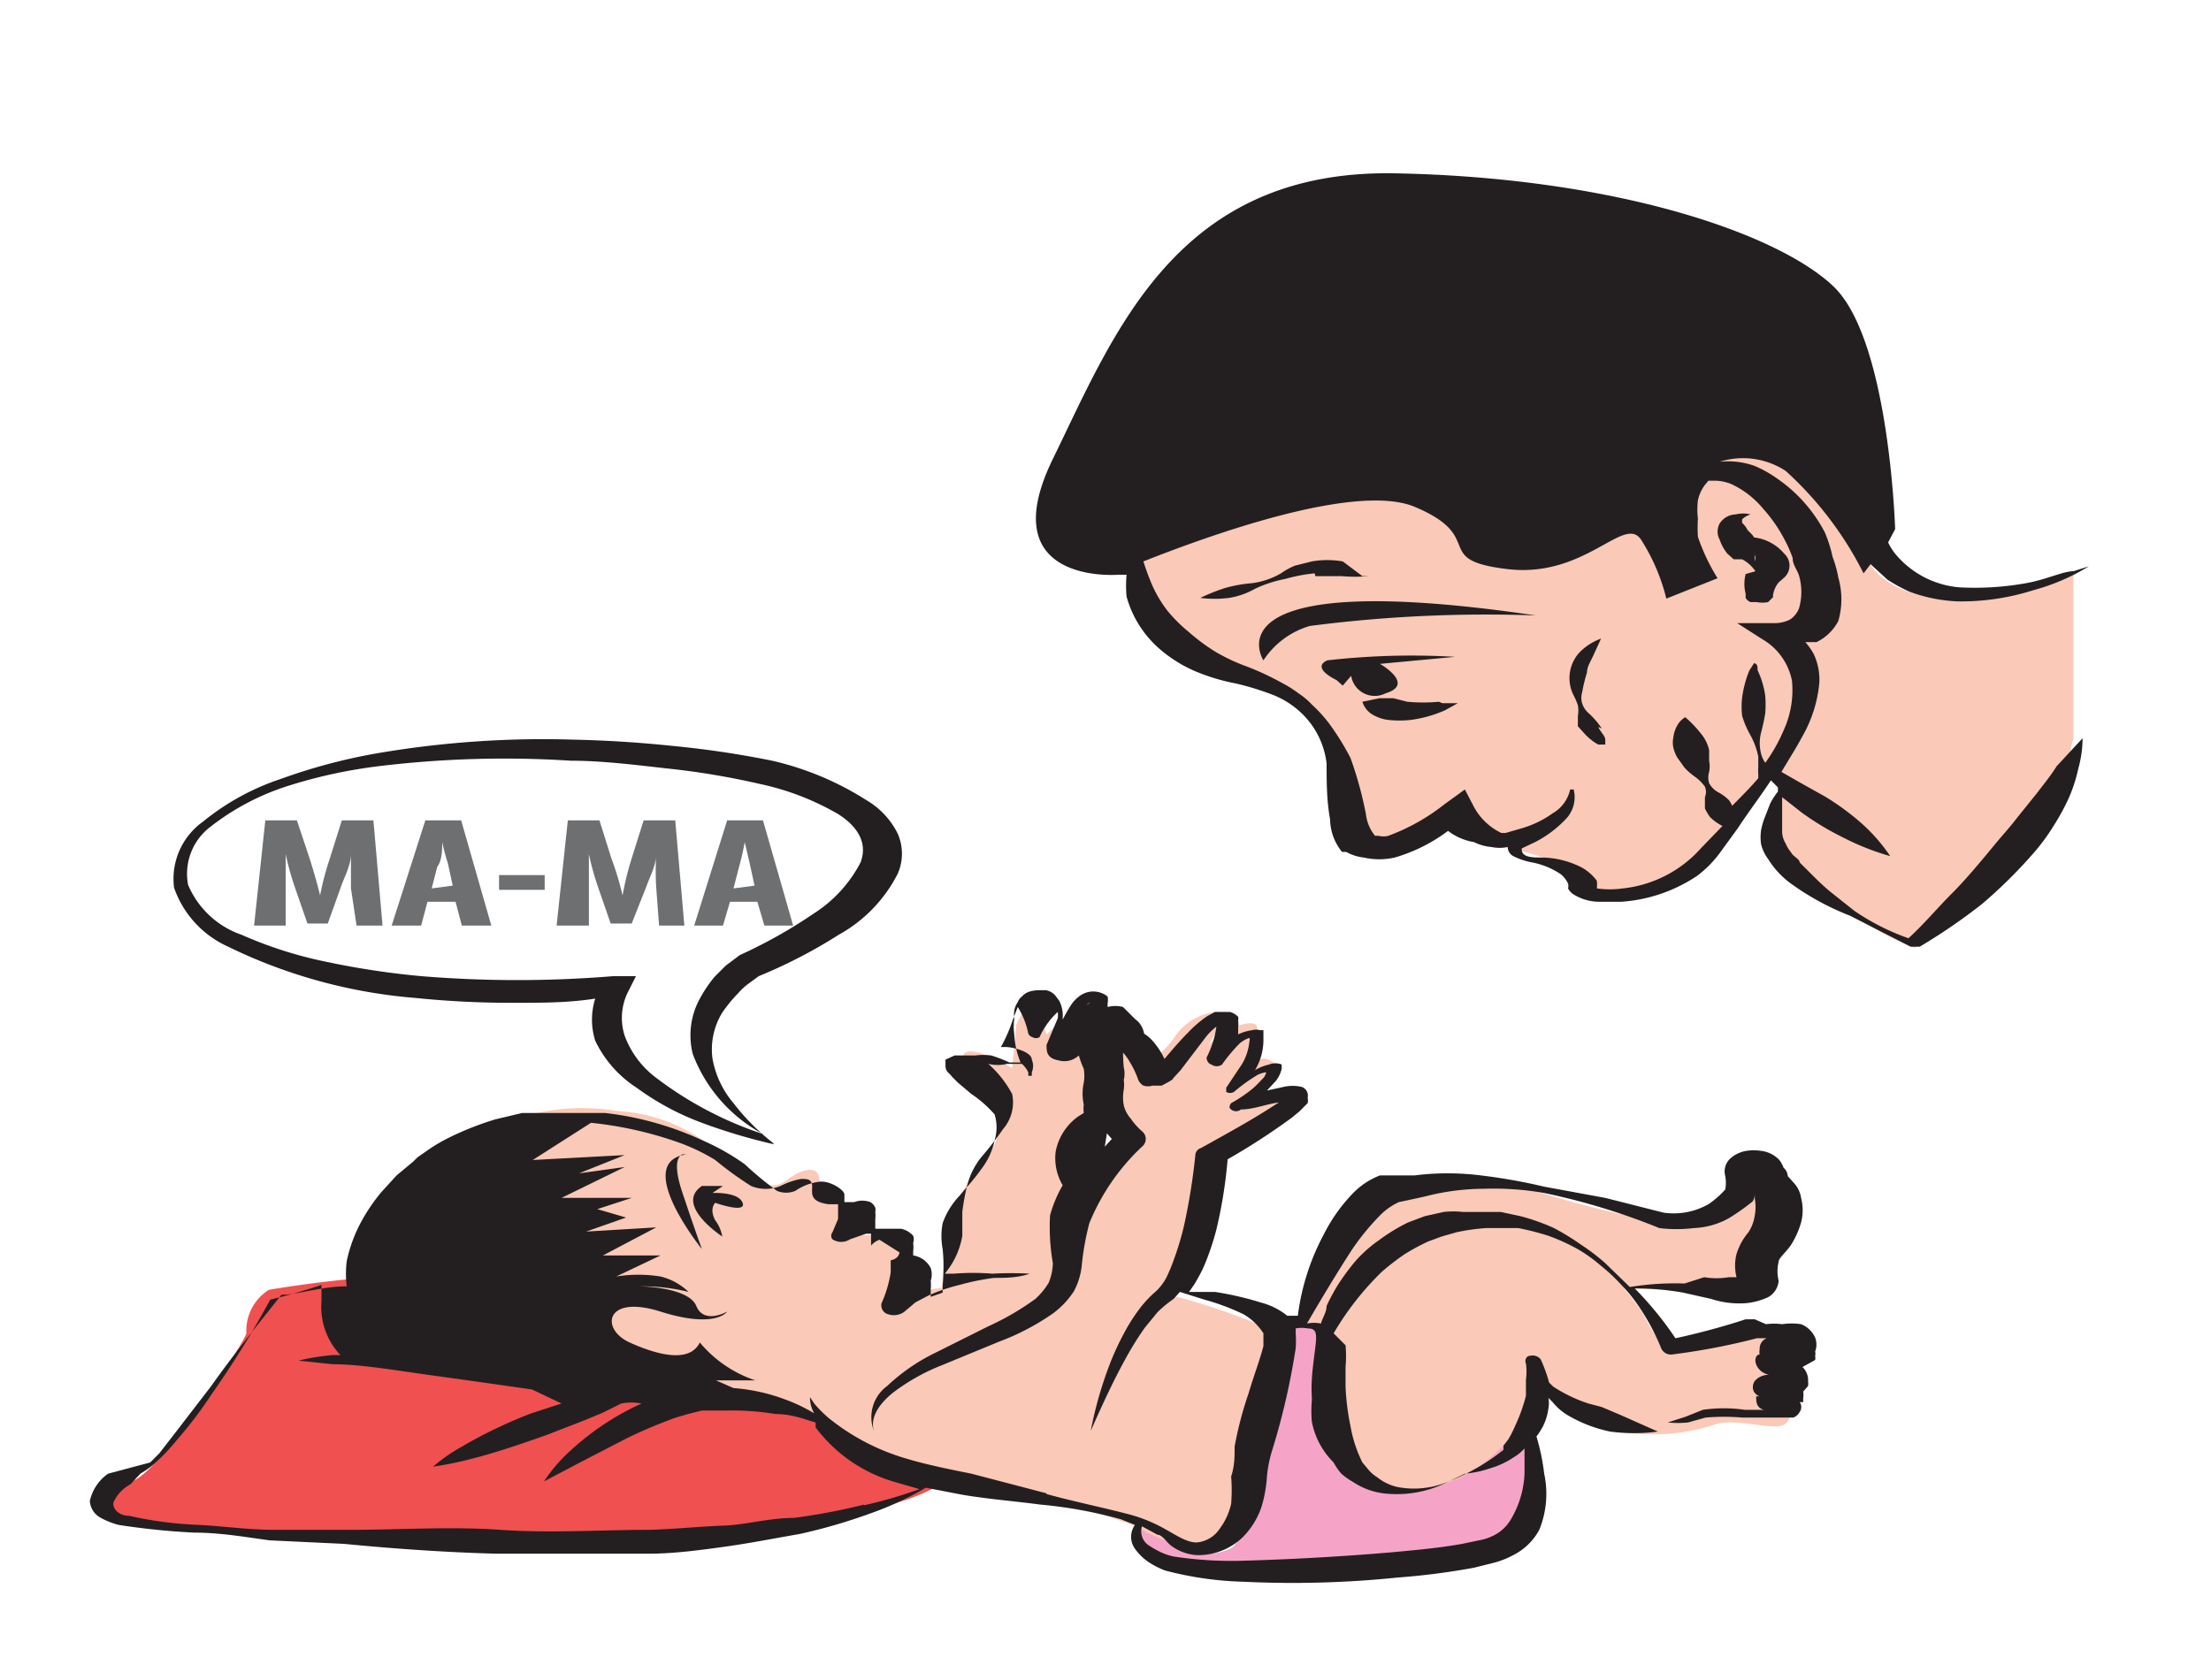 <svg id="Capa_1" data-name="Capa 1" xmlns="http://www.w3.org/2000/svg" viewBox="0 0 31.5 23.94"><defs><style>.cls-1{fill:#f05050;}.cls-2{fill:#f5a4c7;}.cls-3{fill:#fbc9b7;}.cls-4{fill:#231f20;}.cls-5{fill:#6d6f71;}</style></defs><title>2-7meses</title><path class="cls-1" d="M7,18.15a17,17,0,0,0-3.17.23.69.69,0,0,0-.32.62c0,.08-1.28,2.1-1.68,2.12s-.66.5-.09.58,6.52.61,8.46.27,3.3-.65,3.31-1S7,18.15,7,18.15"/><path class="cls-2" d="M17.92,20.27s-.05,1.7-.42,1.81a.8.8,0,0,1-.61,0l-.71-.35s-.13.5.57.64a35.49,35.49,0,0,0,4.38-.18s.69-.43.66-.59,0-1.39,0-1.5a17.71,17.71,0,0,0-3-1.16,2.15,2.15,0,0,0-.66,0Z"/><path class="cls-3" d="M18.81,19.59a1.88,1.88,0,0,1,.66-1.47,2.87,2.87,0,0,1,2.33-.58,2.7,2.7,0,0,1,1.63,1.22c.26.52.39.44.39.44A12.1,12.1,0,0,1,25.36,19c.12.05.15.23.17.49s.06.75-.13.82-.72-.12-1,0a2.81,2.81,0,0,1-1.17.11,4.18,4.18,0,0,1-.83-.36L22,19.62a6.32,6.32,0,0,1-.56.95,2,2,0,0,1-1.21.66c-.57,0-1.2-.31-1.23-.61s-.14-1-.14-1"/><path class="cls-3" d="M18.5,18.86a6.43,6.43,0,0,1,1-1.69,3.82,3.82,0,0,1,2.25-.24,13.7,13.7,0,0,0,2.32.55c.31-.11.59-.66.83-.68s.62.2.62.33-.51.85-.49,1,.14.36-.29.38a9.34,9.34,0,0,0-1.63-.15c-.6.11-4.33.62-4.33.62Z"/><path class="cls-3" d="M17.1,5.94s-1.33,1.24-.81,2.47,2.34,1.29,2.54,1.88.55,1.78.55,1.78.13.14.5,0a7.56,7.56,0,0,0,.86-.42s0,.17.37.24-.08.08.61.25.74.5.74.5l.49.15A2.41,2.41,0,0,0,24,12.35,11.21,11.21,0,0,0,25.26,11l.33.21s-.35,0-.31.51.92,1.36,2,1.79c0,0,2.33-2.22,2.26-2.54a.62.62,0,0,1,0-.44V8.14s-2,.86-2.82,0A3.19,3.19,0,0,1,26,6a20.25,20.25,0,0,0-3.09-1.28c-.43,0-4.15-.41-5.79,1.23"/><path class="cls-3" d="M12.88,18.43s.46-.48.24-.49a1.29,1.29,0,0,1-.55-.34l-.43,0s.12-.42-.16-.45-.32-.19-.32-.19.1-.35-.19-.28-.31.33-.69.15-.84-.93-2-1a3,3,0,0,0-2,.37,10.9,10.9,0,0,0,0,1.62l2.24,2a13.77,13.77,0,0,1,2.66.43,5.14,5.14,0,0,0,2.35,1,8.41,8.41,0,0,1,2.1.48c.29.14.78.44,1.18.27s.37-.71.49-1.2.5-1.69.33-1.84a8.93,8.93,0,0,0-1.44-.5s.46-1.48.52-1.74,1-.73,1.12-.86a.26.26,0,0,0,0-.26l-.52,0s.39-.36.36-.42a.2.2,0,0,0-.21-.09c-.12,0-.34.2-.34.2s.42-.65.25-.7-.5.16-.5.16l-.16.15s.32-.47.11-.48a.82.82,0,0,0-.56.32,1.08,1.08,0,0,1-.26.29s-.36,0-.39-.06S16,14.79,16,14.8a.56.56,0,0,0-.21.52c0,.36.13.95.13.95l-.35.23s-.17-.21-.14-.23a4.54,4.54,0,0,0,.28-.44,5.55,5.55,0,0,0,.42-1.25c-.08-.12-.44-.06-.47-.09l-.19-.27-.56.52s-.16-.54-.21-.52a2.61,2.61,0,0,0-.22.38l-.06.62s-.77-.47-.7-.09.43.46.49.57a.85.85,0,0,1-.15.78,10.28,10.28,0,0,0-.58.87s-.06,1-.06,1Z"/><path class="cls-4" d="M3,11.78H3a3.52,3.52,0,0,1,1.07-.57,7.11,7.11,0,0,1,1.31-.29,14.83,14.83,0,0,1,2.75-.08c.45,0,.92.06,1.37.11a11,11,0,0,1,1.32.22,3.79,3.79,0,0,1,1.12.43c.3.19.42.43.32.69a1.9,1.9,0,0,1-.67.73,7,7,0,0,1-1.05.59h0l-.2.15-.16.16a1.92,1.92,0,0,0-.23.35,1.09,1.09,0,0,0-.08.75,2.16,2.16,0,0,0,1,1.14,5.2,5.2,0,0,1-1.52-.8,1.32,1.32,0,0,1-.45-.6.83.83,0,0,1,.06-.65l.1-.2-.32,0a16.71,16.71,0,0,1-2.74,0,11.51,11.51,0,0,1-1.33-.2,5.9,5.9,0,0,1-1.23-.39,1.28,1.28,0,0,1-.76-.71A.84.84,0,0,1,3,11.78m.25,1.71a7.43,7.43,0,0,0,2.66.73,13.56,13.56,0,0,0,1.43.07c.38,0,.76,0,1.14-.06a1,1,0,0,0,0,.6,1.64,1.64,0,0,0,.59.67A3.8,3.8,0,0,0,10,16a8.1,8.1,0,0,0,1,.3h.09l-.06,0a3.18,3.18,0,0,1-.58-.58,1.34,1.34,0,0,1-.3-.64,1,1,0,0,1,.14-.65,2,2,0,0,1,.23-.28.86.86,0,0,1,.14-.13l.15-.11a7.21,7.21,0,0,0,1.14-.59,2.06,2.06,0,0,0,.84-.87.71.71,0,0,0,0-.57,1.14,1.14,0,0,0-.45-.48A4.28,4.28,0,0,0,11,10.84a13.71,13.71,0,0,0-1.41-.21c-.48-.05-.94-.08-1.42-.09a14,14,0,0,0-2.83.2A8.12,8.12,0,0,0,4,11.1a3.49,3.49,0,0,0-1.11.61,1,1,0,0,0-.41.94A1.44,1.44,0,0,0,3.25,13.49Z"/><path class="cls-4" d="M22.87,18h0a3,3,0,0,0-.34-.26,3.68,3.68,0,0,0-.39-.24,3,3,0,0,0-.48-.17l-.28-.06-.25,0h-.29a1.26,1.26,0,0,0-.27,0l-.27.06-.24.09a2.62,2.62,0,0,0-.41.25,1.9,1.9,0,0,0-.33.29,3.33,3.33,0,0,0-.24.32,2.68,2.68,0,0,0-.18.33c0,.09-.06.17-.08.25a.53.53,0,0,0-.2,0h0c.21-.36.42-.71.64-1.05a3.45,3.45,0,0,1,.42-.51.92.92,0,0,1,.25-.17s.24-.05.37-.08a3.4,3.4,0,0,1,.84-.11A4.17,4.17,0,0,1,22,17a9.48,9.48,0,0,1,1.64.5h0a2,2,0,0,0,.49,0,1.11,1.11,0,0,0,.5-.14,3.08,3.08,0,0,0,.34-.24A.21.21,0,0,0,25,17h0s.05,0,0,0l0,0s0,.05,0,.08a.64.64,0,0,1,0,.24.59.59,0,0,1-.09.24.87.87,0,0,0-.17.31.68.68,0,0,0,0,.33s0,0,0,0l-.11,0a1.05,1.05,0,0,1-.35,0L24,18.29a4,4,0,0,0-.78.05L22.87,18m-3.76,3h0a1,1,0,0,0,.17.12,1,1,0,0,0,.43.16,1.6,1.6,0,0,0,.89-.15l.27-.13v0a1.53,1.53,0,0,0,.37-.08,1.17,1.17,0,0,0,.32-.15.65.65,0,0,0,.16-.13c0,.12,0,.24,0,.35a1.38,1.38,0,0,1-.2.67.58.58,0,0,1-.26.23.71.71,0,0,1-.19.06l-.24.05c-.33.06-.68.09-1,.12-.7.06-1.41.1-2.11.12a5.43,5.43,0,0,1-1-.06.8.8,0,0,1-.2-.07,1.28,1.28,0,0,1-.17-.1.24.24,0,0,1-.08-.26l.22.12c.07,0,.13.11.2.16a.69.69,0,0,0,.35.13.91.91,0,0,0,.66-.25,1.11,1.11,0,0,0,.27-.43,1.87,1.87,0,0,0,.08-.44,1.8,1.8,0,0,1,.08-.39,10.08,10.08,0,0,0,.33-1.44,1.32,1.32,0,0,0,0-.2s0,0,0-.08h0a.47.47,0,0,1,.17,0c.12,0,.12.07.12.15s-.05.38-.06.57,0,.2,0,.3a1.76,1.76,0,0,0,0,.31,1.11,1.11,0,0,0,.31.58A.8.8,0,0,0,19.11,21Zm-4.2.28h0L13.84,21c-.35-.07-.64-.13-.91-.21a3.16,3.16,0,0,1-1.12-.58A1.76,1.76,0,0,1,11.6,20l-.06-.09h0a.46.46,0,0,0,.06.23,2.39,2.39,0,0,0-.42-.2,2.64,2.64,0,0,0-.73-.16l-.25-.11h.56a1.75,1.75,0,0,1-.79-.54c-.14.29-.58.19-1,0s-.35-.69.44-.44.95,0,.95,0-.33.19-.44-.08-.8-.28-.8-.28a2.74,2.74,0,0,1,.69.08.87.87,0,0,0-.4-.22,2,2,0,0,0-.63,0l.63-.3-.82,0,.76-.4-1,.06.57-.2-.41-.12L9,17.07h-1l.9-.44-.65.09.65-.26-1.31.07L8.42,16a5.38,5.38,0,0,1,1.19.26,2.8,2.8,0,0,1,.58.27,4.86,4.86,0,0,0,.51.37.55.55,0,0,0,.42,0,1.11,1.11,0,0,1,.29-.1c.09,0,.15,0,.16.09s-.06.23.23.27c0,0,0,0,0,0h0c.07,0,.17,0,.14,0h0v.12l0,.09v0l0,0-.08.19a.08.08,0,0,0,0,.1.23.23,0,0,0,.25,0h0l.23-.08.07,0v.17s0,0,0,0l0,0a.28.28,0,0,1,.14-.09h.11l-.14,0,.3.19,0-.08v0c0,.08,0,.16-.13.19l0,0s0,0,0,.06,0,.08,0,.11a1.71,1.71,0,0,1-.13.44h0a.13.13,0,0,0,.1.16.25.25,0,0,0,.25-.06l.06-.05.07-.06.19-.1a2.52,2.52,0,0,1,.44-.15,3.54,3.54,0,0,1,.49-.1c.16,0,.34,0,.51-.06v0a4.64,4.64,0,0,0-.53,0,3.39,3.39,0,0,0-.55,0l-.13,0v0a1.13,1.13,0,0,0,.25-.54c0-.13,0-.22,0-.34a3.1,3.1,0,0,1,.07-.38,1.07,1.07,0,0,1,.2-.4,4.64,4.64,0,0,0,.31-.4.58.58,0,0,0,.13-.5,1.54,1.54,0,0,0-.34-.43h0a.58.58,0,0,0,.27,0c.12,0,.16,0,.21,0a.41.41,0,0,1,.09.12l0,.05h.05l0-.05a.23.23,0,0,0,0-.18c0-.1-.22-.17-.36-.18h-.08a2.2,2.2,0,0,0,.17-.39l.07-.18a1.12,1.12,0,0,1,.15.38h0a.1.1,0,0,0,.06.05.1.1,0,0,0,.1,0,1.1,1.1,0,0,1,.26-.36l0,0a.36.36,0,0,1,0,.09l-.16.38h0c0,.09,0,.19.17.22a.3.3,0,0,0,.29-.07,1.31,1.31,0,0,0,.07.19.59.59,0,0,1,0,.2.74.74,0,0,0,0,.31.56.56,0,0,0,0,.12l-.08.05a.8.8,0,0,0-.32.5.76.76,0,0,0,.1.48,1.78,1.78,0,0,0-.18.43A3,3,0,0,0,15,18a.77.77,0,0,1-.06.28,1,1,0,0,1-.19.23,3.82,3.82,0,0,1-.67.39l-.76.38a2.74,2.74,0,0,0-.68.47.55.55,0,0,0-.19.64l0,0c-.06-.2.09-.4.28-.55a2.9,2.9,0,0,1,.7-.39l.8-.33a3.42,3.42,0,0,0,.78-.41,1.22,1.22,0,0,0,.29-.31,1,1,0,0,0,.11-.35,3.8,3.8,0,0,1,.11-.62,3.1,3.1,0,0,1,.75-1.09.14.14,0,0,0,0-.22.93.93,0,0,1-.16-.18.44.44,0,0,1-.1-.19.6.6,0,0,1,0-.22.52.52,0,0,0,0-.14.37.37,0,0,0,0-.18A2.59,2.59,0,0,1,16,15v0a.71.71,0,0,1,.1.14,1.23,1.23,0,0,1,.11.23.18.18,0,0,0,.08.1.22.22,0,0,0,.13,0h.13s.18-.09.16-.1l.11-.12.35-.46a.81.81,0,0,1,.16-.16,1.39,1.39,0,0,1-.14.44h0s0,.08.07.1a.13.13,0,0,0,.15,0,2.34,2.34,0,0,1,.25-.3.42.42,0,0,1,.14-.08h0v0a.07.07,0,0,1,0,.05.76.76,0,0,1-.11.33l-.22.33a0,0,0,0,0,0,.06.11.11,0,0,0,.11,0,2.32,2.32,0,0,1,.3-.22.35.35,0,0,1,.16-.06h0s0,0,0,0a.2.2,0,0,1-.07.11,1.36,1.36,0,0,1-.12.12,2.11,2.11,0,0,1-.31.21s-.05.06,0,.09a.11.11,0,0,0,.14,0h0c.18,0,.37-.08.54-.1l0,0-.11.07c-.31.2-.66.39-1,.58a.11.11,0,0,0-.08.1h0a8.83,8.83,0,0,1-.16,1,4.13,4.13,0,0,1-.15.5,2.44,2.44,0,0,1-.1.24.75.75,0,0,1-.15.2,1.63,1.63,0,0,0-.22.23,2.79,2.79,0,0,0-.17.25,4,4,0,0,0-.25.51,5.55,5.55,0,0,0-.29,1h0c.15-.34.3-.67.48-1a4.57,4.57,0,0,1,.29-.47l.18-.22a1.66,1.66,0,0,1,.23-.19l.09-.1.35.11a3.28,3.28,0,0,1,.56.21A.83.83,0,0,1,18,19s0,0,0,0,0,.05,0,.07,0,.07,0,.11c-.05.2-.14.43-.21.67a5.26,5.26,0,0,0-.2.76c0,.14,0,.28-.05.43a2.42,2.42,0,0,1,0,.39.93.93,0,0,1-.16.35.44.44,0,0,1-.33.2c-.14,0-.27-.09-.45-.19a2.18,2.18,0,0,0-.55-.22C15.66,21.47,15.27,21.39,14.91,21.29Zm-2.6.16h0a8.56,8.56,0,0,1-1,.19c-.35,0-.69.1-1,.11s-.7.05-1.06.06c-.7,0-1.41.05-2.12,0s-1.43,0-2.14,0l-1.08,0c-.36,0-.71-.05-1.07-.07a5.36,5.36,0,0,1-1-.13c-.16,0-.25-.12-.22-.2a.56.56,0,0,1,.24-.25L2,21a1.4,1.4,0,0,0,.22-.16,3,3,0,0,0,.3-.32,6,6,0,0,0,.5-.66,13.47,13.47,0,0,0,.83-1.34c.25-.06.49-.13.73-.21v.11s0,.08,0,.12a1,1,0,0,0,.27.77v0H4.74a3.1,3.1,0,0,0-.49.08l-.18,0,.19,0,.48.05c.4,0,.91.09,1.42.16s1,.14,1.42.2L8,20l-.43.14a6.73,6.73,0,0,0-1,.48,2.4,2.4,0,0,0-.4.28,5,5,0,0,0,.54-.11c.32-.08.71-.21,1.1-.35l.54-.21.24-.1L8.85,20a.77.77,0,0,1,.29,0,3.82,3.82,0,0,0-1,.66,2.32,2.32,0,0,0-.39.45l.59-.31.6-.31a7.13,7.13,0,0,1,.69-.29l.17-.05.2-.05c.11,0,.23,0,.36,0a3.8,3.8,0,0,1,.69.05c.25,0,.45.09.57.12l0,.07a2.15,2.15,0,0,0,1.1.77l.38.11A6.39,6.39,0,0,1,12.31,21.45Zm1.42-6.27Zm.8-.89Zm1,0h0S15.51,14.31,15.48,14.32Zm.4.21Zm-.16,1.66h0l.07.08-.1.11Zm1.57-1.67Zm8.52,4.9a.14.14,0,0,0,0-.06.11.11,0,0,0,0-.06v0s0,0,0,0,0,0,0,0,0,0,0,0h0a.28.28,0,0,0,0-.2.37.37,0,0,0-.2-.19.88.88,0,0,0-.27,0,.85.85,0,0,0-.23,0L25,18.8l-.13,0a10.07,10.07,0,0,1-1,.27,4.87,4.87,0,0,0-.58-.71,3.85,3.85,0,0,1,.69.06l.4.09a1.3,1.3,0,0,0,.5.06,1,1,0,0,0,.3-.08.29.29,0,0,0,.16-.24.57.57,0,0,1,0-.27c0-.05.09-.12.17-.23a1.21,1.21,0,0,0,.15-.33.69.69,0,0,0,0-.35.4.4,0,0,0-.1-.21l-.09-.1s0-.07-.06-.12a.41.41,0,0,0-.06-.11.42.42,0,0,0-.26-.13.69.69,0,0,0-.21,0,.45.45,0,0,0-.23.11.25.25,0,0,0-.07.25.55.55,0,0,1,0,.19,1.29,1.29,0,0,1-.24.21,1,1,0,0,1-.64.12l-.83-.21L22,16.91a8,8,0,0,0-.9-.16,3.78,3.78,0,0,0-.95,0l-.22,0-.12,0-.15,0a1.06,1.06,0,0,0-.39.26,2.37,2.37,0,0,0-.41.58,3.34,3.34,0,0,0-.37,1.16h-.15l0,0a1,1,0,0,0-.38-.19,4.47,4.47,0,0,0-.65-.15l-.37,0,.07-.1a2.26,2.26,0,0,0,.14-.26,3.68,3.68,0,0,0,.18-.53,6.72,6.72,0,0,0,.16-1,9.46,9.46,0,0,0,.91-.59l.11-.09.12-.12a.2.2,0,0,0,0-.08.13.13,0,0,0-.08-.15.57.57,0,0,0-.27,0l-.23.05h0l.13-.14a.45.45,0,0,0,.08-.17s0-.06,0-.06v0s0,0,0,0a.23.23,0,0,0-.18,0,.64.64,0,0,0-.2.08l0,0A.84.84,0,0,0,18,14.8v-.06l0-.06,0,0h-.05a.2.2,0,0,0-.11,0,.68.68,0,0,0-.2.06l0-.1a.31.31,0,0,0,0-.09.21.21,0,0,0,0-.06.25.25,0,0,0-.12-.07h-.1l-.11,0-.11.06a1.61,1.61,0,0,0-.27.23c-.12.12-.23.25-.34.38l0,0a1.06,1.06,0,0,0-.18-.27.53.53,0,0,0-.11-.09.32.32,0,0,0-.13-.21L16,14.35a.42.42,0,0,0-.22,0s0,0,0-.05a.26.26,0,0,0,0-.1l0,0,0,0a.33.33,0,0,0-.29-.06.34.34,0,0,0-.13.07.47.47,0,0,0-.1.11,2.25,2.25,0,0,0-.12.21l0,.09v-.12a.45.45,0,0,0-.05-.24l-.06-.08a.24.24,0,0,0-.13-.07h-.08c-.19,0-.24.07-.26.09a.18.18,0,0,0-.06.08.31.31,0,0,0-.05.12.5.5,0,0,0,0,.12.81.81,0,0,0,0,.22,1.21,1.21,0,0,0,.09.4s0,0,0,0l-.05,0-.11,0a1.79,1.79,0,0,0-.26-.1.88.88,0,0,0-.22,0H13.6l-.13.06h0l0,0h0l0,0s0,0,0,.08a.08.08,0,0,0,0,0c0,.1.06.11.09.16l.09.09.19.16a1.68,1.68,0,0,1,.33.29.63.63,0,0,1,0,.37,1,1,0,0,1-.19.41c-.09.13-.2.25-.31.38a1.09,1.09,0,0,0-.24.39,1,1,0,0,0,0,.37,2.59,2.59,0,0,1,0,.52s0,.07,0,.1l-.17.06,0-.11a.6.6,0,0,0,0-.12.29.29,0,0,0,0-.18.34.34,0,0,0-.25-.18v-.06a.5.5,0,0,0,0-.12.15.15,0,0,0,0-.1.32.32,0,0,0-.17-.1h-.17l-.11,0-.09,0v-.13a.52.52,0,0,0,0-.11.14.14,0,0,0,0-.06.17.17,0,0,0-.07-.08.33.33,0,0,0-.23,0l-.14,0s0,0,0,0,0-.05,0-.11-.2-.2-.36-.18a.78.78,0,0,0-.34.13.34.34,0,0,1-.26,0,4.85,4.85,0,0,1-.46-.38,3.24,3.24,0,0,0-.58-.33,4.52,4.52,0,0,0-1.41-.4l-.4,0-.39,0-.39,0-.38.09a4.26,4.26,0,0,0-.7.28,2.29,2.29,0,0,0-.28.17l-.13.09,0,0,0,0-.06.06-.24.2-.21.23a2.51,2.51,0,0,0-.32.48,2.08,2.08,0,0,0-.18.51,1.47,1.47,0,0,0,0,.36c-.29,0-.57.08-.86.12l-.07,0h0c-.34.43-.69.86-1,1.3l-.5.65-.24.31-.13.13L1.54,21a.64.64,0,0,0-.26.39.29.29,0,0,0,.14.23,1.09,1.09,0,0,0,.27.11,10.41,10.41,0,0,0,1.08.11c.36,0,.71.06,1.07.11L4.9,22c.72.07,1.44.12,2.16.14.36,0,.73,0,1.09,0s.73,0,1.09,0,.73-.05,1.09-.1.71-.12,1.06-.18a8,8,0,0,0,1-.29,4.53,4.53,0,0,0,.8-.37l.52.1c.35.06.73.09,1.11.14a6.46,6.46,0,0,1,1.15.21l.2.08a.29.29,0,0,0,0,.34.77.77,0,0,0,.18.18,1.17,1.17,0,0,0,.25.13,4.88,4.88,0,0,0,1.12.16,14.57,14.57,0,0,0,2.19-.06A10.09,10.09,0,0,0,21,22.34l.28-.07a1.24,1.24,0,0,0,.28-.11.86.86,0,0,0,.37-.36A1.36,1.36,0,0,0,22,21a3.12,3.12,0,0,0-.11-.53,1.1,1.1,0,0,0,.09-.14.79.79,0,0,0,.08-.26.38.38,0,0,0,0-.15l.06.06a.82.82,0,0,0,.22.19,2,2,0,0,0,.6.23,2.57,2.57,0,0,0,.68,0l0,0-.54-.24-.26-.11L22.63,20a2.1,2.1,0,0,1-.5-.24l-.06-.06a2.19,2.19,0,0,0-.12-.33l0,0h0a.15.15,0,0,0-.15-.05c-.06,0-.08.07-.06.11h0a.85.85,0,0,1,0,.23l0,.23a2.35,2.35,0,0,1-.15.42,1.86,1.86,0,0,1-.1.2l-.07.09,0,.06a3,3,0,0,1-.78.45,1.25,1.25,0,0,1-.73.08.71.71,0,0,1-.29-.14.53.53,0,0,1-.11-.09l-.1-.12a1.87,1.87,0,0,1-.17-.52,3.43,3.43,0,0,1-.07-.56l0-.28a1.76,1.76,0,0,0,0-.31L19,19a4.12,4.12,0,0,1,.69-.88,3.65,3.65,0,0,1,.31-.24,2.89,2.89,0,0,1,.35-.19l.19-.07.21-.06a3,3,0,0,1,.42-.06h.25l.21,0a3.89,3.89,0,0,1,.43.11,2.87,2.87,0,0,1,.4.18,2.08,2.08,0,0,1,.34.24,2.5,2.5,0,0,1,.29.27,2.17,2.17,0,0,1,.24.29,3.24,3.24,0,0,1,.34.63.15.15,0,0,0,.16.08h0a9.42,9.42,0,0,0,1.2-.23l.14,0h0a.16.16,0,0,0-.1.16.15.15,0,0,0,0,.07s-.05,0-.06.07.05.19.19.22h0c-.1,0-.2.06-.22.13s0,.14.09.18a.1.1,0,0,0-.05,0c0,.07,0,.16.11.19h0l.08,0h-.35a2.07,2.07,0,0,0-.6,0l-.25.1-.25.08v0a1.43,1.43,0,0,0,.29,0l.25-.07a3.2,3.2,0,0,1,.52,0l.29,0h.26l.11,0h.07l0,0a.17.17,0,0,0,.09-.08.12.12,0,0,0,0-.14s0,0,0,0l.05,0,0-.06h0l0,0,0,0a.26.26,0,0,0,0-.09l.07-.08v0a.41.41,0,0,0,0-.07.26.26,0,0,0-.08-.2Z"/><path class="cls-4" d="M9.78,16.45h0"/><path class="cls-4" d="M9.78,16.45C9,16.56,10,17.8,10,17.8s-.11-.3-.28-.81,0-.53,0-.54"/><path class="cls-4" d="M10.15,17s.15-.1.15-.1H10c-.4.27.29.72.29.72a.53.53,0,0,0-.1-.23c-.09-.17,0-.25,0-.25s.45.16.39,0-.43-.14-.43-.14"/><path class="cls-4" d="M24.69,11.52h0s0,0,0,0a.34.34,0,0,0-.06-.12.65.65,0,0,0-.15-.11.32.32,0,0,1-.13-.13.27.27,0,0,1,0-.16.43.43,0,0,0,0-.16l0-.15a.55.55,0,0,0-.12-.24,1.64,1.64,0,0,0-.22-.23h0a.32.32,0,0,0-.09.08.44.44,0,0,0-.08.21.33.33,0,0,0,0,.14.47.47,0,0,0,.06.15l.1.14a.93.93,0,0,0,.15.13.62.62,0,0,1,.14.14.2.2,0,0,1,0,.15c0,.06,0,.11,0,.16a.75.75,0,0,0,.07.12.68.68,0,0,0,.18.13l-.3.31a1.74,1.74,0,0,1-1.12.58,1.32,1.32,0,0,1-.37,0s0,0,0,0v0h0a.54.54,0,0,0,0-.11.7.7,0,0,0-.2-.18,1.27,1.27,0,0,0-.57-.15c-.15,0-.31,0-.3-.13l.19-.09a1.61,1.61,0,0,0,.43-.32.45.45,0,0,0,.12-.43h-.05a.52.52,0,0,1-.25.34,1.44,1.44,0,0,1-.43.21l-.24.07h-.06s0,0,0,0A.87.87,0,0,1,21,11.5l-.13-.25-.29.21a2.91,2.91,0,0,1-.8.45.27.27,0,0,1-.14,0s0,0,0,0l-.05,0h0a.59.59,0,0,1-.13-.31,5.35,5.35,0,0,0-.22-.8A3.72,3.72,0,0,0,19,10.4a2,2,0,0,0-.31-.36,1.06,1.06,0,0,0-.19-.16,1.64,1.64,0,0,0-.22-.14,4,4,0,0,0-.51-.24,2.67,2.67,0,0,1-.45-.21A2.78,2.78,0,0,1,16.93,9a2.13,2.13,0,0,1-.3-.3,1.8,1.8,0,0,1-.21-.35A3.62,3.62,0,0,1,16.29,8c.86-.34,3-1.13,3.86-.78,1.05.44.22.76,1.33.89s1.66-.78,1.9-.42a2.79,2.79,0,0,1,.36.84l.73-.29a2.86,2.86,0,0,1-.28-.59,2.17,2.17,0,0,1,0-.26,1.09,1.09,0,0,1,0-.26.56.56,0,0,1,.1-.22l.05-.06,0,0,.08,0a.62.62,0,0,1,.25.05,1.3,1.3,0,0,1,.45.35,2.13,2.13,0,0,1,.31.45,1.89,1.89,0,0,1,.11.25c0,.1.06.16.09.25a.84.84,0,0,1,0,.47.34.34,0,0,1-.13.16.5.5,0,0,1-.21.05h-.54l.36.23a.88.88,0,0,1,.42.59,1.37,1.37,0,0,1-.12.71,2.35,2.35,0,0,1-.26.46.38.38,0,0,1-.06-.13.61.61,0,0,1,0-.3,2.8,2.8,0,0,0,.06-.28,1.75,1.75,0,0,0,0-.24,1.26,1.26,0,0,0-.11-.37c0-.05,0-.09-.05-.1a.06.06,0,0,1,0,0l0,0,0,0-.07.11a1.6,1.6,0,0,0-.1.38,1.15,1.15,0,0,0,0,.26,1.31,1.31,0,0,0,.12.28,1.08,1.08,0,0,1,.11.3l0,.16a.47.47,0,0,0,0,.09l0,0,0,.06c-.12.14-.26.28-.4.42m4.65-.59c-.08.13-.18.25-.27.37l-.29.36c-.09.12-.2.24-.3.36s-.39.48-.62.71-.4.44-.63.65a3.28,3.28,0,0,1-.77-.39l-.34-.27c-.11-.09-.21-.19-.3-.28l-.14-.14c0-.05-.1-.09-.12-.14a.51.51,0,0,1-.08-.13.34.34,0,0,1-.05-.16v-.35s0-.1,0-.15l.28.22a4.06,4.06,0,0,0,.58.35,3.66,3.66,0,0,0,.68.27l0,0a2.5,2.5,0,0,0-.4-.46,3.65,3.65,0,0,0-.53-.39l-.34-.19L25.38,11h0c.1-.17.21-.34.3-.51a1.88,1.88,0,0,0,.24-.76.86.86,0,0,0-.08-.41.88.88,0,0,0-.12-.17l.16,0a.69.69,0,0,0,.31-.3,1.11,1.11,0,0,0,0-.62,1.57,1.57,0,0,0-.08-.29A2,2,0,0,0,26,7.59a2.12,2.12,0,0,0-.68-.77A1.68,1.68,0,0,0,25,6.64a1.13,1.13,0,0,0-.5-.06,1.11,1.11,0,0,1,.94.13,5,5,0,0,1,1.11,1.46l.1-.13.24.22a2.38,2.38,0,0,0,.31.17,2.23,2.23,0,0,0,.7.14,3.4,3.4,0,0,0,1.07-.16,3,3,0,0,0,.79-.34l0,0-.22.07c-.14,0-.34.1-.62.16a4.13,4.13,0,0,1-1,.07A1.33,1.33,0,0,1,27,7.89a.86.86,0,0,1-.1-.16L27,7.54s-.08-2.7-.88-3.46S23,2.53,19.88,2.47s-4,2.27-4.88,4.07.93,1.65.93,1.65l.12,0a1.71,1.71,0,0,0,0,.31,1.52,1.52,0,0,0,.51.78,1.92,1.92,0,0,0,.48.29,2.87,2.87,0,0,0,.57.17,4,4,0,0,1,.52.16,1.25,1.25,0,0,1,.41.26,1.18,1.18,0,0,1,.36.72c0,.26,0,.52.05.8a.75.75,0,0,0,.17.46h0l0,0h0l0,0,.06,0a.66.66,0,0,0,.25.08,1,1,0,0,0,.44,0,2.35,2.35,0,0,0,.76-.38A.83.83,0,0,0,21,12a.68.68,0,0,0,.25.07.55.55,0,0,0,.23,0h0a.15.15,0,0,0,.08.13,1,1,0,0,0,.27.09,1.1,1.1,0,0,1,.41.17.41.41,0,0,1,.1.13.14.14,0,0,1,0,.07h0v0h0v0a.23.23,0,0,0,.07.08.7.7,0,0,0,.36.11h.33a2.21,2.21,0,0,0,1.08-.37,1.59,1.59,0,0,0,.34-.35l.24-.33c.15-.23.32-.45.47-.68l.1.1,0,.06a1,1,0,0,0-.11.17l-.07.18a1,1,0,0,0-.06.2.7.7,0,0,0,0,.2.59.59,0,0,0,.1.21,1.24,1.24,0,0,0,.31.34,3.76,3.76,0,0,0,.86.47l.86.44.06,0,.07,0a8.2,8.2,0,0,0,.89-.61,6.91,6.91,0,0,0,.72-.71,2.82,2.82,0,0,0,.29-.39,3.11,3.11,0,0,0,.22-.4,2.16,2.16,0,0,0,.14-.43,1.59,1.59,0,0,0,.06-.43h0Z"/><path class="cls-4" d="M19.74,9.88c.43-.13-.08-.42-.08-.42l1.07-.1a10.6,10.6,0,0,0-1.82.05c-.24.11.13.28.13.28l.09.08.12-.14a.34.34,0,0,0,.49.25"/><path class="cls-4" d="M18,9.41a1.19,1.19,0,0,1,.66-.49,19.54,19.54,0,0,1,3.22-.15c-4.75-.7-3.88.64-3.88.64"/><path class="cls-4" d="M22.82,10.38a1.18,1.18,0,0,0-.19-.22.31.31,0,0,1-.09-.14.26.26,0,0,1,0-.15,2.46,2.46,0,0,1,.07-.29c0-.08.06-.17.09-.24l.11-.24h0a.82.82,0,0,0-.3.19.54.54,0,0,0-.1.6,1.11,1.11,0,0,1,.07.16.42.42,0,0,1,0,.15c0,.05,0,.1,0,.15l.1.11a.77.77,0,0,0,.19.15l.1,0h0l0-.07c0-.05-.06-.1-.1-.18"/><path class="cls-4" d="M20.5,10a2.43,2.43,0,0,1-.45,0l-.2-.05h-.2l-.24.05,0,0a.32.32,0,0,0,.14.18.57.57,0,0,0,.24.08,1.46,1.46,0,0,0,.3,0,1.77,1.77,0,0,0,.5-.14l.18-.1,0,0-.22,0"/><path class="cls-4" d="M18.74,8.21l.37,0a2.39,2.39,0,0,0,.4,0v0l-.1,0L19.13,8a1.29,1.29,0,0,0-.44,0l-.24.06a1,1,0,0,0-.2.11,1.11,1.11,0,0,1-.41.14,2,2,0,0,0-.39.07,2.94,2.94,0,0,0-.35.14v0a1.61,1.61,0,0,0,.41,0,1.09,1.09,0,0,0,.37-.13,1.81,1.81,0,0,1,.43-.14,2.37,2.37,0,0,1,.42-.08"/><path class="cls-4" d="M25.21,8.46h0l0,0,0,0Zm-.34-.28a.56.56,0,0,0,0,.28h0v.06a.08.08,0,0,0,0,0v0a.14.14,0,0,0,.07.06l.09,0a.41.41,0,0,0,.16,0l.07-.07V8.48a.38.38,0,0,1,.08-.18l0,0h0l.08-.07a.23.23,0,0,0,0-.34.66.66,0,0,0-.42-.23.51.51,0,0,0-.2,0v0a.33.33,0,0,1,.1.07.46.46,0,0,1,.11.22s0,.07,0,0h0l0,0h0l0,0L25,8A.88.88,0,0,1,25,7.87a.11.11,0,0,1,0,0s0,0,0-.06a.45.45,0,0,0,0-.11c0-.07-.09-.12-.11-.16s-.05-.07-.07-.09a0,0,0,0,1,0-.05.31.31,0,0,1,.12-.07v0a.45.45,0,0,0-.21,0,.28.28,0,0,0-.23.13.24.24,0,0,0,0,.23.64.64,0,0,0,.11.2l.09.08.06,0,.06,0a.53.53,0,0,1,.19.17Z"/><path class="cls-4" d="M25.4,8.26Z"/><path class="cls-5" d="M5,12.66c0-.14,0-.33,0-.49H5c0,.16-.1.34-.14.46l-.19.53H4.38l-.18-.52a3.9,3.9,0,0,1-.13-.47h0c0,.16,0,.35,0,.5l0,.52H3.62l.16-1.5h.45l.18.54c.06.19.11.36.15.53h0a4.19,4.19,0,0,1,.14-.53l.17-.54h.45l.13,1.5H5.08Z"/><path class="cls-5" d="M6.45,12.62h0l-.07-.32A3.38,3.38,0,0,1,6.3,12h0c0,.1,0,.26-.07.35l-.08.31Zm-.36.23L6,13.19H5.58l.48-1.5h.51L7,13.19H6.58l-.09-.34Z"/><rect class="cls-5" x="7.11" y="12.47" width="0.65" height="0.21"/><path class="cls-5" d="M9.35,12.66a3.85,3.85,0,0,1,0-.49h0c0,.16-.1.34-.14.46L9,13.16h-.3l-.18-.52a3.9,3.9,0,0,1-.13-.47h0c0,.16,0,.35,0,.5l0,.52H7.93l.16-1.5h.45l.17.54a4.45,4.45,0,0,1,.16.53h0A4.19,4.19,0,0,1,9,12.23l.17-.54h.45l.13,1.5H9.39Z"/><path class="cls-5" d="M10.75,12.62h0l-.07-.32L10.61,12h0a3.59,3.59,0,0,1-.08.35l-.08.31Zm-.35.23-.1.34H9.89l.47-1.5h.51l.43,1.5h-.41l-.1-.34Z"/></svg>